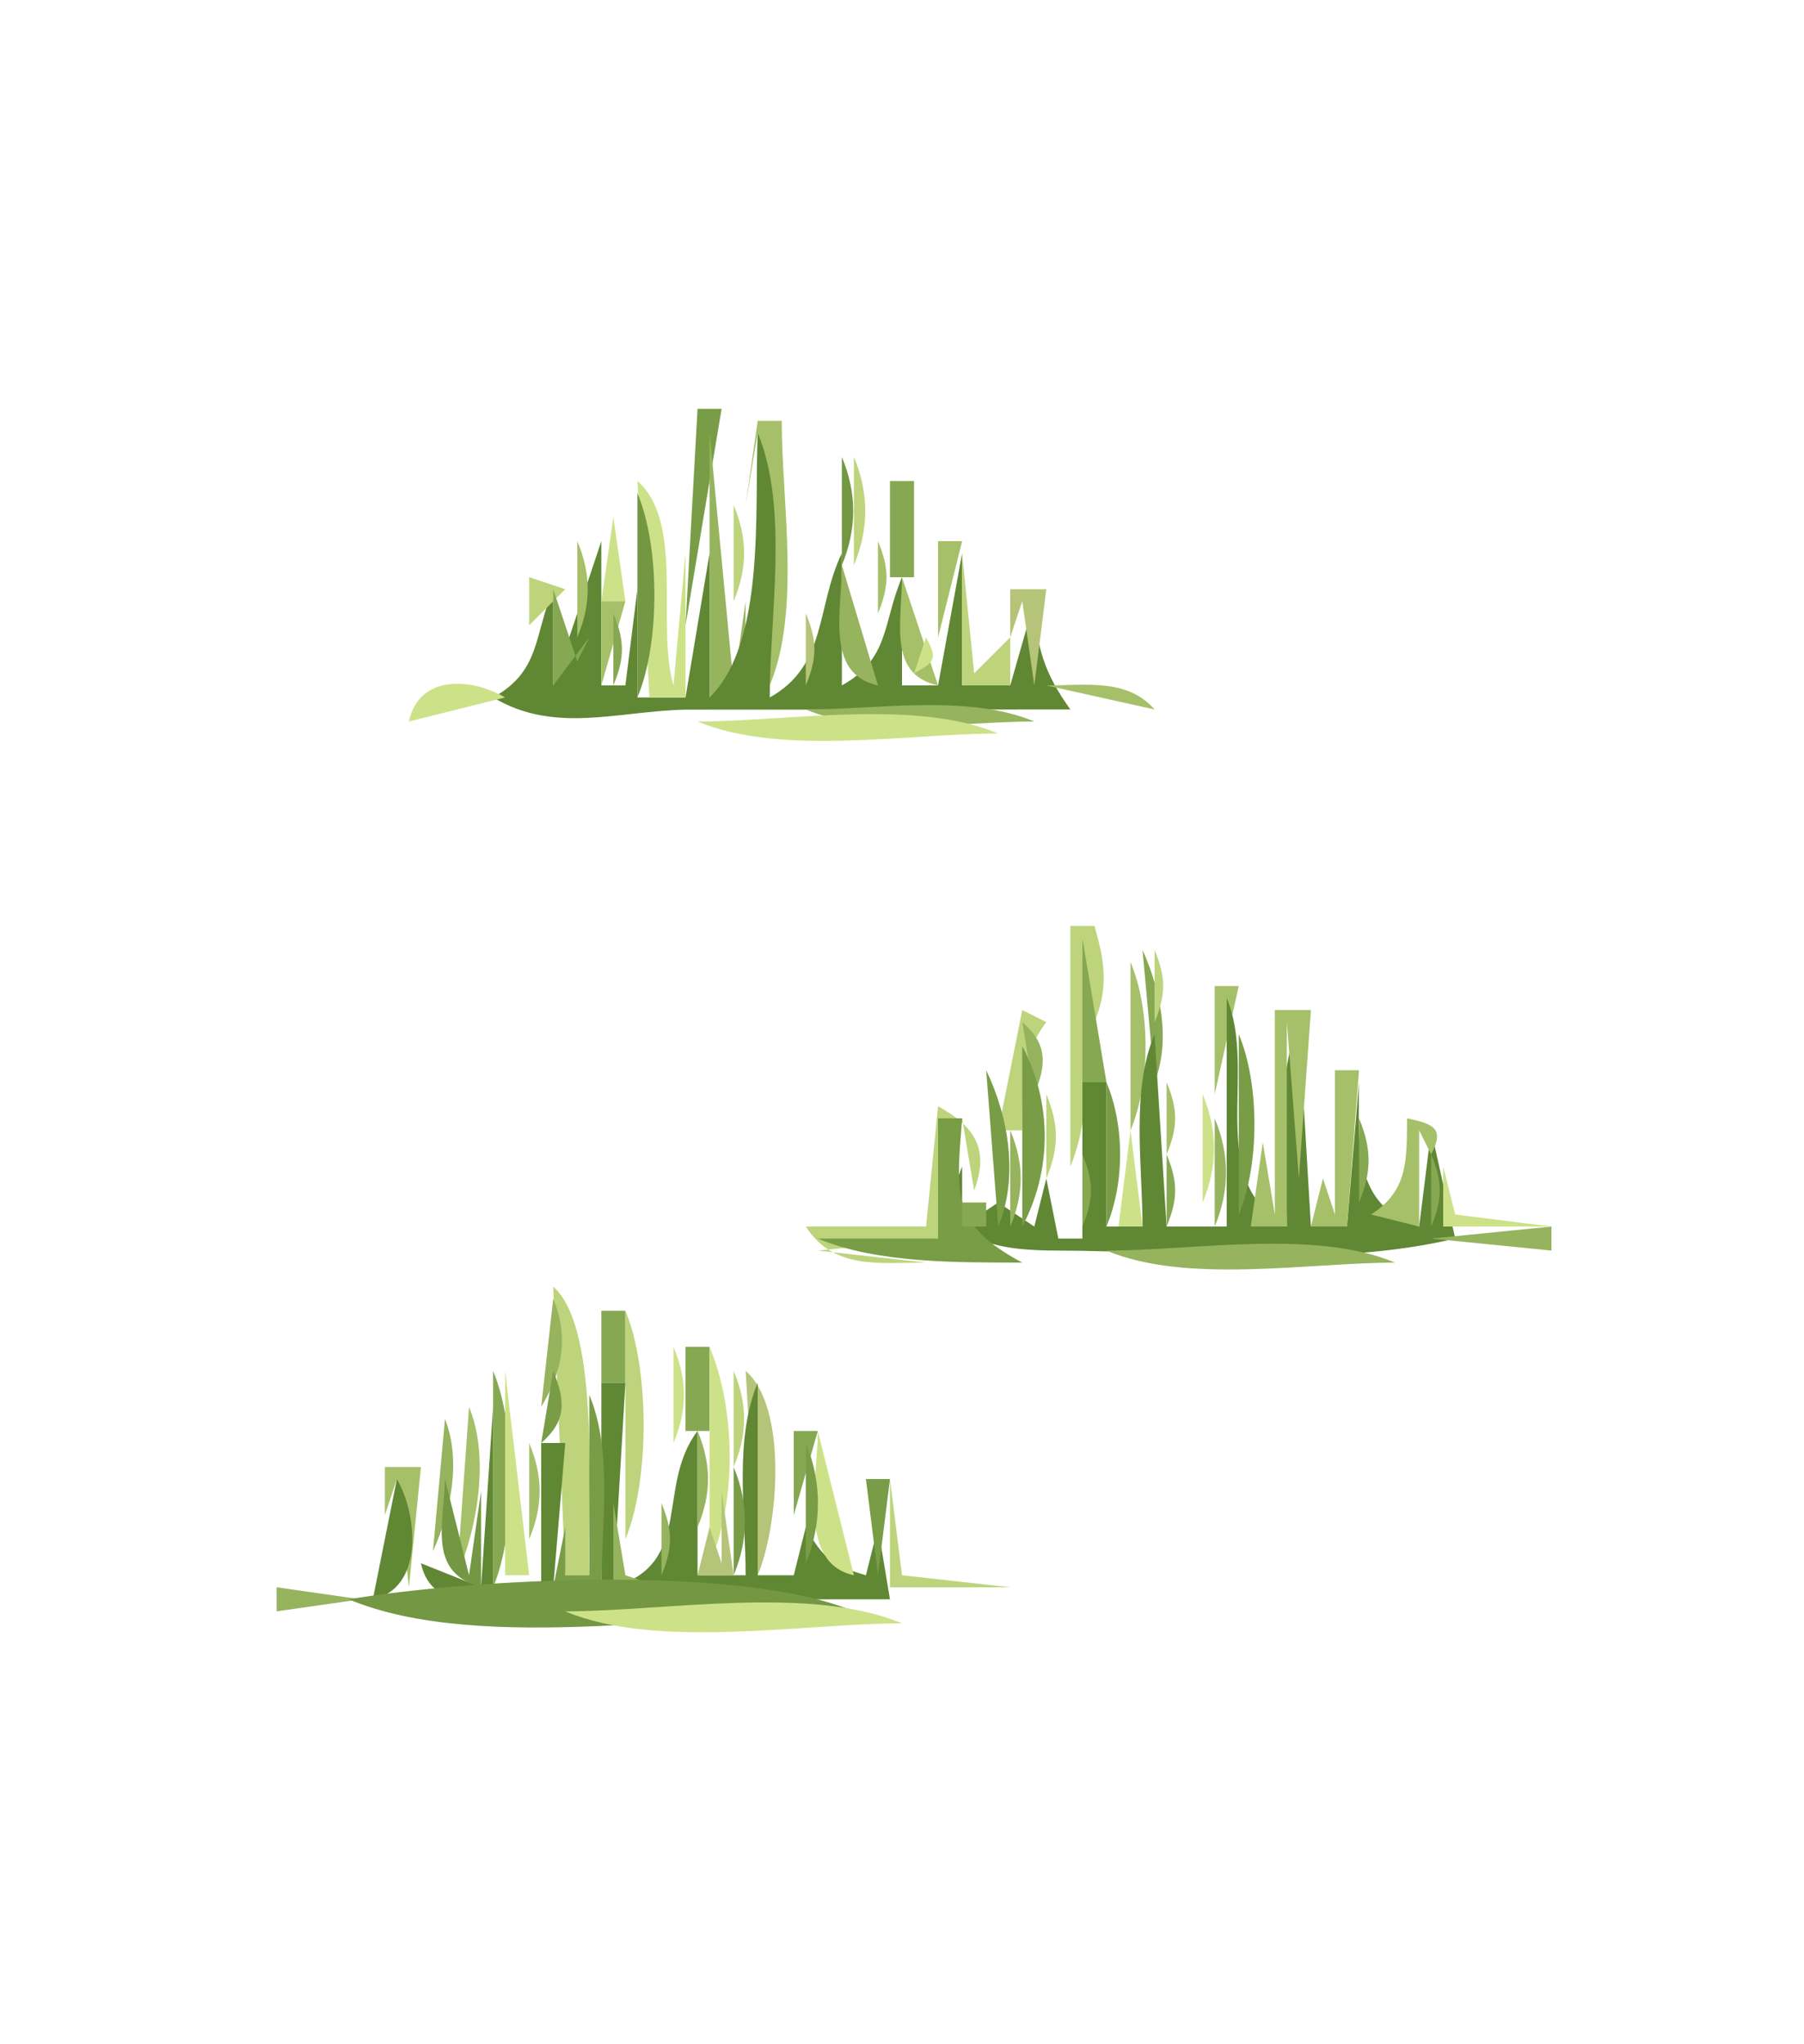 <?xml version="1.0" encoding="UTF-8" standalone="no"?>
<svg
   xmlns:dc="http://purl.org/dc/elements/1.1/"
   xmlns:cc="http://creativecommons.org/ns#"
   xmlns:rdf="http://www.w3.org/1999/02/22-rdf-syntax-ns#"
   xmlns:svg="http://www.w3.org/2000/svg"
   xmlns="http://www.w3.org/2000/svg"
   xmlns:sodipodi="http://sodipodi.sourceforge.net/DTD/sodipodi-0.dtd"
   xmlns:inkscape="http://www.inkscape.org/namespaces/inkscape"
   width="150"
   height="170"
   id="svg2"
   version="1.1"
   inkscape:version="0.48.5 r10040"
   sodipodi:docname="plains.svg">
  <defs
     id="defs506" />
  <sodipodi:namedview
     pagecolor="#ffffff"
     bordercolor="#666666"
     borderopacity="1"
     objecttolerance="10"
     gridtolerance="10"
     guidetolerance="10"
     inkscape:pageopacity="0"
     inkscape:pageshadow="2"
     inkscape:window-width="1304"
     inkscape:window-height="746"
     id="namedview504"
     showgrid="false"
     inkscape:zoom="3.9265224"
     inkscape:cx="82.720527"
     inkscape:cy="69.415337"
     inkscape:window-x="-8"
     inkscape:window-y="-8"
     inkscape:window-maximized="1"
     inkscape:current-layer="svg2" />
  <path
     style="fill:#799c47; stroke:none;"
     d="M58 34L57 52L60 34L58 34z"
     id="path112" />
  <path
     style="fill:#a5c069; stroke:none;"
     d="M63 35L62 42L63 36C64.947 42.587 64 50.16 64 57C66.603 50.798 65 41.702 65 35L63 35z"
     id="path122" />
  <path
     style="fill:#96b35e; stroke:none;"
     d="M59 36L59 58C62.089 55.998 61.959 53.535 62 50L61 57L59 36z"
     id="path126" />
  <path
     style="fill:#608734; stroke:none;"
     d="M63 36C62.725 42.405 63.679 53.418 59 58L59 46L57 58L53 58L53 49L52 57L50 57L50 45L46 57L46 49C44.392 52.786 44.977 55.807 41 58C46.125 61.07 51.387 59.126 57 59.015L89 59C86.837 56.005 86.117 53.688 86 50L84 57L80 57L80 46L78 57L75 57L75 48C73.392 51.786 73.977 54.807 70 57L70 46C67.849 50.475 68.783 55.364 64 58C64 51.298 65.603 42.202 63 36z"
     id="path128" />
  <path
     style="fill:#739743; stroke:none;"
     d="M70 38L70 47C71.256 44.006 71.256 40.994 70 38z"
     id="path136" />
  <path
     style="fill:#bdd47c; stroke:none;"
     d="M71 38L71 47C72.256 44.006 72.256 40.994 71 38z"
     id="path138" />
  <path
     style="fill:#cde288; stroke:none;"
     d="M53 40L54 58L57 58L57 46L56 57C54.536 52.048 56.953 43.454 53 40z"
     id="path142" />
  <path
     style="fill:#87a852; stroke:none;"
     d="M74 40L74 48L76 48L76 40L74 40z"
     id="path144" />
  <path
     style="fill:#739743; stroke:none;"
     d="M53 41L53 58C54.883 53.514 54.883 45.486 53 41z"
     id="path148" />
  <path
     style="fill:#bdd47c; stroke:none;"
     d="M61 42L61 50C62.161 47.23 62.161 44.77 61 42z"
     id="path152" />
  <path
     style="fill:#cde288; stroke:none;"
     d="M51 43L50 50L52 50L51 43z"
     id="path156" />
  <path
     style="fill:#a5c069; stroke:none;"
     d="M48 45L48 53C49.161 50.23 49.161 47.77 48 45M73 45L73 51C73.951 48.715 73.951 47.285 73 45M78 45L78 53L80 45L78 45z"
     id="path158" />
  <path
     style="fill:#87a852; stroke:none;"
     d="M68 46L68 51L68 46z"
     id="path160" />
  <path
     style="fill:#bdd47c; stroke:none;"
     d="M80 46L80 57L84 57L84 53L81 56L80 46z"
     id="path162" />
  <path
     style="fill:#cde288; stroke:none;"
     d="M67 47L67 51L67 47z"
     id="path164" />
  <path
     style="fill:#96b35e; stroke:none;"
     d="M70 47C70 50.767 68.587 56.054 73 57L70 47z"
     id="path166" />
  <path
     style="fill:#bdd47c; stroke:none;"
     d="M44 48L44 52L47 49L44 48z"
     id="path168" />
  <path
     style="fill:#a5c069; stroke:none;"
     d="M75 48C75 51.644 73.783 56.096 78 57L75 48z"
     id="path170" />
  <path
     style="fill:#87a852; stroke:none;"
     d="M46 49L46 57L49 53L48 55L46 49z"
     id="path172" />
  <path
     style="fill:#b5c479; stroke:none;"
     d="M84 49L84 53L85 50L86 57L87 49L84 49z"
     id="path174" />
  <path
     style="fill:#a5c069; stroke:none;"
     d="M50 50L50 57L52 50L50 50z"
     id="path176" />
  <path
     style="fill:#87a852; stroke:none;"
     d="M51 51L51 57C51.951 54.715 51.951 53.285 51 51z"
     id="path178" />
  <path
     style="fill:#b5c479; stroke:none;"
     d="M67 51L67 57C67.951 54.715 67.951 53.285 67 51z"
     id="path180" />
  <path
     style="fill:#87a852; stroke:none;"
     d="M73 51L73 56L73 51z"
     id="path182" />
  <path
     style="fill:#96b35e; stroke:none;"
     d="M44 52L44 57L44 52z"
     id="path184" />
  <path
     style="fill:#cde288; stroke:none;"
     d="M77 53L76 56C77.766 55.021 77.956 54.778 77 53M34 60L42 58C39.026 56.286 34.82 56.172 34 60z"
     id="path186" />
  <path
     style="fill:#a5c069; stroke:none;"
     d="M42.667 57.333L43.333 57.667L42.667 57.333z"
     id="path188" />
  <path
     style="fill:#87a852; stroke:none;"
     d="M64 57L67 58L64 57z"
     id="path190" />
  <path
     style="fill:#a5c069; stroke:none;"
     d="M87 57L96 59C93.727 56.399 90.306 57.003 87 57z"
     id="path192" />
  <path
     style="fill:#96b35e; stroke:none;"
     d="M35 58L44 60L35 58z"
     id="path194" />
  <path
     style="fill:#87a852; stroke:none;"
     d="M89 58L94 59L89 58z"
     id="path196" />
  <path
     style="fill:#a5c069; stroke:none;"
     d="M35 59L40 60L35 59z"
     id="path198" />
  <path
     style="fill:#96b35e; stroke:none;"
     d="M51 59L58 60L51 59z"
     id="path200" />
  <path
     style="fill:#799c47; stroke:none;"
     d="M58 59L65 60L58 59z"
     id="path202" />
  <path
     style="fill:#96b35e; stroke:none;"
     d="M67 59C72.469 61.295 80.099 60 86 60C80.531 57.705 72.901 59 67 59z"
     id="path204" />
  <path
     style="fill:#cde288; stroke:none;"
     d="M86 59L95 60L86 59M40 60L51 61L40 60M58 60C64.928 62.907 75.503 61 83 61C76.072 58.093 65.497 60 58 60z"
     id="path206" />
  <path
     style="fill:#bdd47c; stroke:none;"
     d="M89 77L89 97C91.295 91.531 90 83.901 90 78L91 85C92.188 82.148 91.864 79.94 91 77L89 77z"
     id="path208" />
  <path
     style="fill:#87a852; stroke:none;"
     d="M90 78L90 90L92 90L90 78M95 79L96 90C97.359 86.519 96.51 82.364 95 79z"
     id="path210" />
  <path
     style="fill:#bdd47c; stroke:none;"
     d="M96 79L96 85C96.951 82.715 96.951 81.285 96 79z"
     id="path212" />
  <path
     style="fill:#a5c069; stroke:none;"
     d="M94 80L94 94C95.667 90.028 95.667 83.972 94 80M101 82L101 91L103 82L101 82z"
     id="path214" />
  <path
     style="fill:#cde288; stroke:none;"
     d="M103 82L103 86L103 82z"
     id="path216" />
  <path
     style="fill:#608734; stroke:none;"
     d="M102 83L102 102L97 102L96 86C94.018 90.724 95 96.91 95 102L92 102L92 90L90 90L90 103L88 103L87 98L86 102L83 100L80 102L80 97C77.427 103.355 82.984 103.99 88 104C98.66 104.022 110.595 105.477 121 103L119 94L118 102C112.37 100.222 113.003 95.093 113 90L112 102L109 102L108 85C105.913 89.974 107 96.638 107 102C100.081 98.185 104.612 89.224 102 83z"
     id="path218" />
  <path
     style="fill:#bdd47c; stroke:none;"
     d="M85 84L83 94L85 94C85.011 90.534 84.875 87.804 87 85L85 84z"
     id="path220" />
  <path
     style="fill:#a5c069; stroke:none;"
     d="M106 84L106 101L105 95L104 102L107 102L107 85L108 98L109 84L106 84z"
     id="path222" />
  <path
     style="fill:#96b35e; stroke:none;"
     d="M85 85L86 91C87.04 88.471 87.093 86.824 85 85z"
     id="path224" />
  <path
     style="fill:#cde288; stroke:none;"
     d="M97 86L97 90L97 86z"
     id="path226" />
  <path
     style="fill:#799c47; stroke:none;"
     d="M103 86L103 101C104.74 96.852 104.74 90.148 103 86M85 87L85 102C87.489 97.318 87.489 91.682 85 87z"
     id="path228" />
  <path
     style="fill:#cde288; stroke:none;"
     d="M81.667 88.333L82.333 88.667L81.667 88.333z"
     id="path230" />
  <path
     style="fill:#a5c069; stroke:none;"
     d="M81 89L81 94L81 89z"
     id="path232" />
  <path
     style="fill:#799c47; stroke:none;"
     d="M82 89L83 102C84.705 97.928 83.883 92.919 82 89z"
     id="path234" />
  <path
     style="fill:#a5c069; stroke:none;"
     d="M111 89L111 101L110 98L109 102L112 102L113 89L111 89z"
     id="path236" />
  <path
     style="fill:#799c47; stroke:none;"
     d="M92 90L92 102C93.512 98.396 93.512 93.604 92 90z"
     id="path238" />
  <path
     style="fill:#a5c069; stroke:none;"
     d="M97 90L97 96C97.951 93.715 97.951 92.285 97 90z"
     id="path240" />
  <path
     style="fill:#bdd47c; stroke:none;"
     d="M113 90L113 93L113 90M87 91L87 98C88.059 95.466 88.059 93.534 87 91z"
     id="path242" />
  <path
     style="fill:#cde288; stroke:none;"
     d="M100 91L100 100C101.256 97.006 101.256 93.994 100 91z"
     id="path244" />
  <path
     style="fill:#bdd47c; stroke:none;"
     d="M78 92L77 102L67 102C69.332 105.598 73.013 104.997 77 105L68 104L78 103L78 93L80 93L81 99C82.285 95.579 81.075 93.694 78 92z"
     id="path246" />
  <path
     style="fill:#799c47; stroke:none;"
     d="M78 93L78 103L68 103C72.937 105.076 79.648 104.985 85 105C79.071 101.824 79.503 99.363 80 93L78 93z"
     id="path248" />
  <path
     style="fill:#96b35e; stroke:none;"
     d="M101 93L101 102C102.256 99.006 102.256 95.994 101 93z"
     id="path250" />
  <path
     style="fill:#87a852; stroke:none;"
     d="M113 93L113 100C114.059 97.466 114.059 95.534 113 93z"
     id="path252" />
  <path
     style="fill:#a5c069; stroke:none;"
     d="M117 93C116.959 96.535 117.089 98.998 114 101L118 102L118 94L119 96C120.118 93.86 119.251 93.473 117 93z"
     id="path254" />
  <path
     style="fill:#96b35e; stroke:none;"
     d="M84 94L84 102C85.161 99.23 85.161 96.77 84 94z"
     id="path256" />
  <path
     style="fill:#cde288; stroke:none;"
     d="M94 94L93 102L95 102L94 94z"
     id="path258" />
  <path
     style="fill:#87a852; stroke:none;"
     d="M90 96L90 102C90.951 99.715 90.951 98.285 90 96M97 96L97 102C97.951 99.715 97.951 98.285 97 96M119 96L119 102C119.951 99.715 119.951 98.285 119 96z"
     id="path260" />
  <path
     style="fill:#a5c069; stroke:none;"
     d="M80 97L82 100L80 97z"
     id="path262" />
  <path
     style="fill:#cde288; stroke:none;"
     d="M120 97L120 102L129 102L121 101L120 97z"
     id="path264" />
  <path
     style="fill:#96b35e; stroke:none;"
     d="M87 98L87 102L87 98z"
     id="path266" />
  <path
     style="fill:#87a852; stroke:none;"
     d="M80 100L80 102L82 102L82 100L80 100z"
     id="path268" />
  <path
     style="fill:#bdd47c; stroke:none;"
     d="M98 101L101 102L98 101z"
     id="path270" />
  <path
     style="fill:#96b35e; stroke:none;"
     d="M88.667 102.333L89.333 102.667L88.667 102.333M119 103L129 104L129 102L119 103z"
     id="path272" />
  <path
     style="fill:#a5c069; stroke:none;"
     d="M85 104L92 105L85 104z"
     id="path274" />
  <path
     style="fill:#96b35e; stroke:none;"
     d="M92 104C98.687 106.806 108.767 105 116 105C109.313 102.194 99.233 104 92 104z"
     id="path276" />
  <path
     style="fill:#bdd47c; stroke:none;"
     d="M116 104L123 105L116 104M46 107L47 131L49 131C48.761 125.442 50.075 110.561 46 107z"
     id="path278" />
  <path
     style="fill:#b5c479; stroke:none;"
     d="M45 108L45 113L45 108z"
     id="path280" />
  <path
     style="fill:#96b35e; stroke:none;"
     d="M46 108L45 117C46.767 114.049 47.312 111.218 46 108z"
     id="path282" />
  <path
     style="fill:#87a852; stroke:none;"
     d="M50 109L50 115L52 115L52 109L50 109z"
     id="path284" />
  <path
     style="fill:#bdd47c; stroke:none;"
     d="M52 109L52 128C54.02 123.187 54.02 113.813 52 109M57.667 111.333L58.333 111.667L57.667 111.333z"
     id="path286" />
  <path
     style="fill:#cde288; stroke:none;"
     d="M56 112L56 120C57.161 117.23 57.161 114.77 56 112z"
     id="path288" />
  <path
     style="fill:#87a852; stroke:none;"
     d="M57 112L57 119L59 119L59 112L57 112z"
     id="path290" />
  <path
     style="fill:#cde288; stroke:none;"
     d="M59 112L59 130C61.296 124.884 61.164 117.146 59 112z"
     id="path292" />
  <path
     style="fill:#a5c069; stroke:none;"
     d="M40.333 114.667L40.667 115.333L40.333 114.667z"
     id="path294" />
  <path
     style="fill:#87a852; stroke:none;"
     d="M41 114L41 132C42.952 127.349 42.952 118.651 41 114z"
     id="path296" />
  <path
     style="fill:#cde288; stroke:none;"
     d="M42 114L42 131L44 131L42 114z"
     id="path298" />
  <path
     style="fill:#799c47; stroke:none;"
     d="M46 114L45 120C47.093 118.176 47.039 116.529 46 114z"
     id="path300" />
  <path
     style="fill:#bdd47c; stroke:none;"
     d="M61 114L61 122C62.161 119.23 62.161 116.77 61 114z"
     id="path302" />
  <path
     style="fill:#b5c479; stroke:none;"
     d="M62 114L63 131C64.718 126.905 65.529 117.084 62 114z"
     id="path304" />
  <path
     style="fill:#608734; stroke:none;"
     d="M50 115L50 132L46 132L47 120L45 120L45 132L41 132L41 117L40 132L35 130C35.946 134.416 41.23 133 45 133L74 133L73 127L72 131C69.218 130.188 68.373 129.547 67 127L66 131L63 131L63 115C61.018 119.724 62 125.91 62 131L58 131L58 119C54.484 123.64 57.753 129.95 51 132L52 115L50 115z"
     id="path306" />
  <path
     style="fill:#799c47; stroke:none;"
     d="M49 116L49 131L47 131L47 127L46 132L50 132C50 126.91 50.982 120.724 49 116z"
     id="path308" />
  <path
     style="fill:#a5c069; stroke:none;"
     d="M39 117L38 131C39.731 126.986 40.703 121.098 39 117z"
     id="path310" />
  <path
     style="fill:#96b35e; stroke:none;"
     d="M37 118L36 129C37.51 125.636 38.358 121.481 37 118z"
     id="path312" />
  <path
     style="fill:#cde288; stroke:none;"
     d="M38 118L38 123L38 118z"
     id="path314" />
  <path
     style="fill:#96b35e; stroke:none;"
     d="M58 119L58 127C59.161 124.23 59.161 121.77 58 119z"
     id="path316" />
  <path
     style="fill:#87a852; stroke:none;"
     d="M66 119L66 126L68 119L66 119z"
     id="path318" />
  <path
     style="fill:#cde288; stroke:none;"
     d="M68 119C68 122.995 66.274 129.987 71 131L68 119z"
     id="path320" />
  <path
     style="fill:#a5c069; stroke:none;"
     d="M44 120L44 128C45.161 125.23 45.161 122.77 44 120z"
     id="path322" />
  <path
     style="fill:#bdd47c; stroke:none;"
     d="M55 120L55 125L55 120z"
     id="path324" />
  <path
     style="fill:#799c47; stroke:none;"
     d="M67 120L67 130C68.346 126.793 68.346 123.207 67 120z"
     id="path326" />
  <path
     style="fill:#a5c069; stroke:none;"
     d="M32 122L32 126L33 123L34 132L35 122L32 122z"
     id="path328" />
  <path
     style="fill:#799c47; stroke:none;"
     d="M61 122L61 131C62.256 128.006 62.256 124.994 61 122z"
     id="path330" />
  <path
     style="fill:#cde288; stroke:none;"
     d="M72.667 122.333L73.333 122.667L72.667 122.333z"
     id="path332" />
  <path
     style="fill:#608734; stroke:none;"
     d="M33 123L31 133C35.175 132.105 34.802 126.127 33 123z"
     id="path334" />
  <path
     style="fill:#739743; stroke:none;"
     d="M37 123C36.892 126.902 35.558 130.738 40 132L40 124L39 131L37 123z"
     id="path336" />
  <path
     style="fill:#799c47; stroke:none;"
     d="M72 123L73 131L74 123L72 123z"
     id="path338" />
  <path
     style="fill:#bdd47c; stroke:none;"
     d="M74 123L74 132L84 132L75 131L74 123z"
     id="path340" />
  <path
     style="fill:#b5c479; stroke:none;"
     d="M60 124L60 130L59 127L58 131L61 131L60 124z"
     id="path342" />
  <path
     style="fill:#96b35e; stroke:none;"
     d="M51 125L51 132L55 132L52 131L51 125M55 125L55 131C55.951 128.715 55.951 127.285 55 125z"
     id="path344" />
  <path
     style="fill:#87a852; stroke:none;"
     d="M32 126L32 131L32 126z"
     id="path346" />
  <path
     style="fill:#96b35e; stroke:none;"
     d="M71 126L71 131L71 126z"
     id="path348" />
  <path
     style="fill:#a5c069; stroke:none;"
     d="M65 127L65 131L65 127z"
     id="path352" />
  <path
     style="fill:#87a852; stroke:none;"
     d="M44 128L44 132L44 128z"
     id="path358" />
  <path
     style="fill:#a5c069; stroke:none;"
     d="M42.667 131.333L43.333 131.667L42.667 131.333z"
     id="path366" />
  <path
     style="fill:#96b35e; stroke:none;"
     d="M23 132L23 134L30 133L23 132z"
     id="path370" />
  <path
     style="fill:#739743; stroke:none;"
     d="M29 133C39.988 137.611 59.043 134 71 134C61.546 130.033 39.152 131.292 29 133z"
     id="path372" />
  <path
     style="fill:#799c47; stroke:none;"
     d="M74 132L84 133L74 132z"
     id="path374" />
  <path
     style="fill:#96b35e; stroke:none;"
     d="M71 133L75 134L71 133z"
     id="path378" />
  <path
     style="fill:#bdd47c; stroke:none;"
     d="M75 133L83 134L75 133z"
     id="path380" />
  <path
     style="fill:#cde288; stroke:none;"
     d="M29 134L40 135L29 134M47 134C54.649 137.21 66.712 135 75 135C67.351 131.79 55.288 134 47 134z"
     id="path386" />
</svg>
